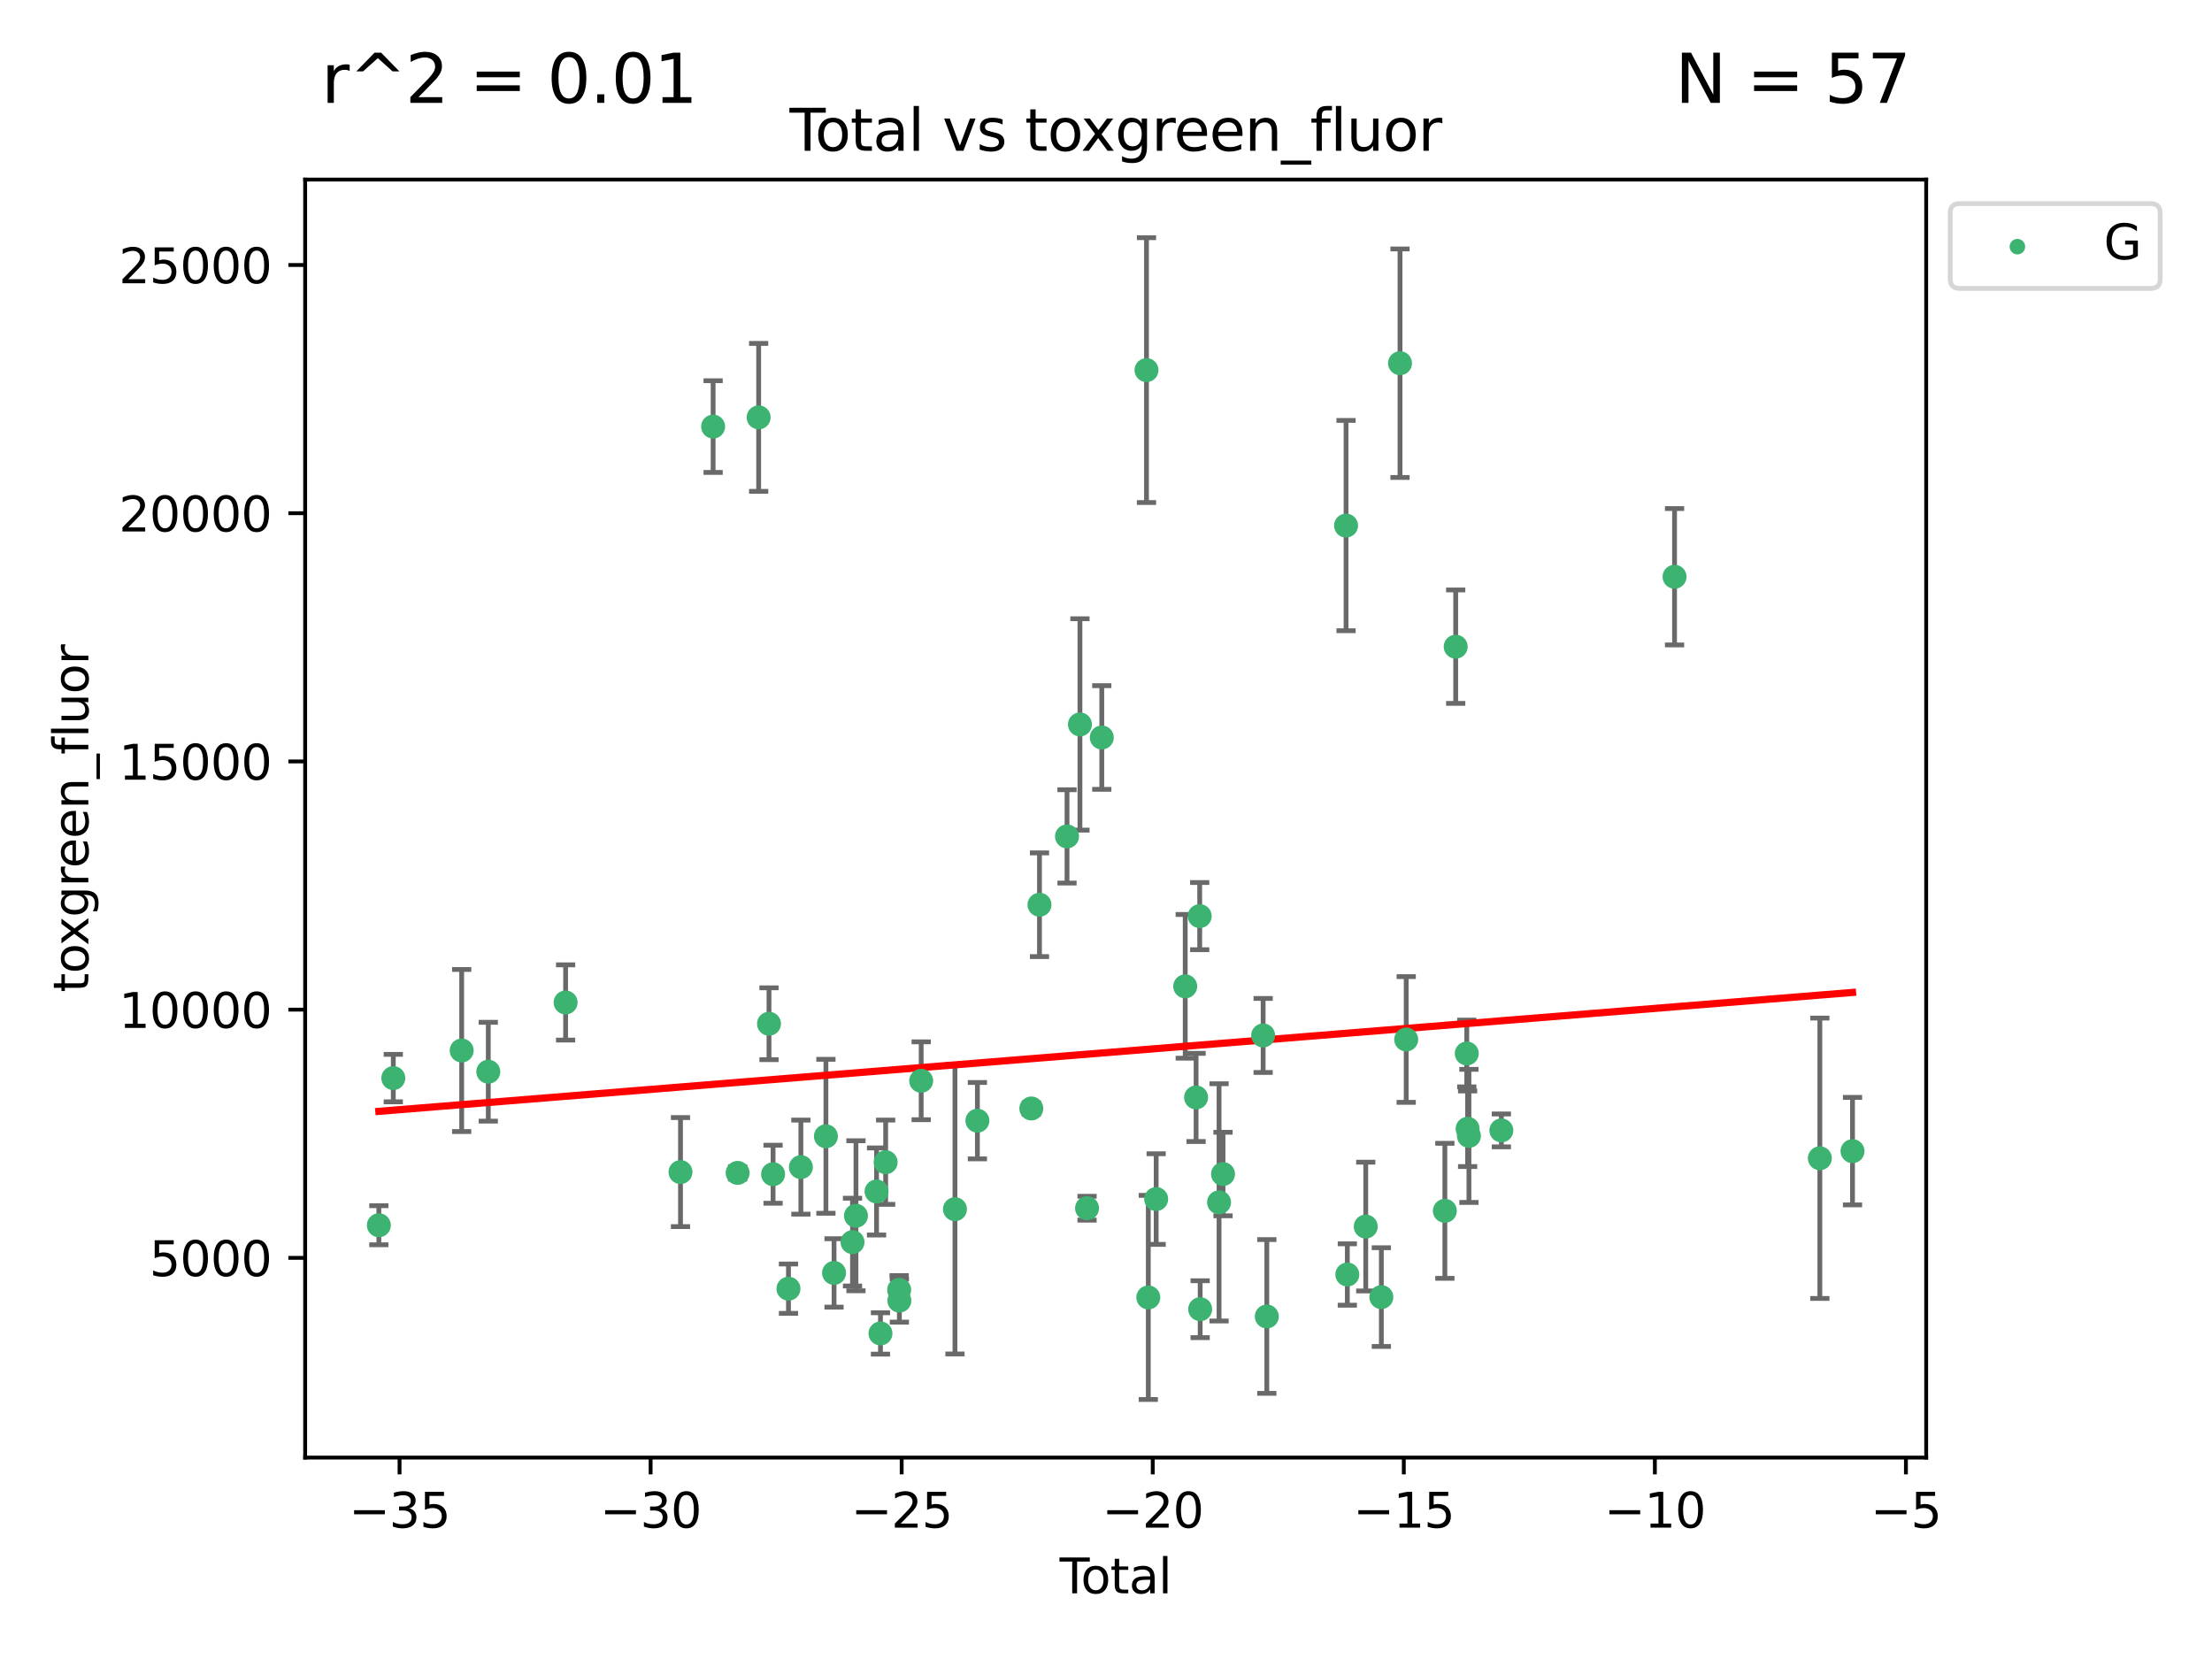 <?xml version="1.0" encoding="utf-8" standalone="no"?>
<!DOCTYPE svg PUBLIC "-//W3C//DTD SVG 1.1//EN"
  "http://www.w3.org/Graphics/SVG/1.1/DTD/svg11.dtd">
<svg xmlns:xlink="http://www.w3.org/1999/xlink" width="460.8pt" height="345.6pt" viewBox="0 0 460.8 345.6" xmlns="http://www.w3.org/2000/svg" version="1.1">
 <defs>
  <style type="text/css">*{stroke-linejoin: round; stroke-linecap: butt}</style>
 </defs>
 <g id="figure_1">
  <g id="patch_1">
   <path d="M 0 345.6 
L 460.8 345.6 
L 460.8 0 
L 0 0 
z
" style="fill: #ffffff"/>
  </g>
  <g id="axes_1">
   <g id="patch_2">
    <path d="M 63.571 303.64 
L 401.26 303.64 
L 401.26 37.411 
L 63.571 37.411 
z
" style="fill: #ffffff"/>
   </g>
   <g id="PathCollection_1">
    <defs>
     <path id="mc88429b096" d="M 0 1.118 
C 0.297 1.118 0.581 1 0.791 0.791 
C 1 0.581 1.118 0.297 1.118 0 
C 1.118 -0.297 1 -0.581 0.791 -0.791 
C 0.581 -1 0.297 -1.118 0 -1.118 
C -0.297 -1.118 -0.581 -1 -0.791 -0.791 
C -1 -0.581 -1.118 -0.297 -1.118 0 
C -1.118 0.297 -1 0.581 -0.791 0.791 
C -0.581 1 -0.297 1.118 0 1.118 
z
" style="stroke: #3cb371"/>
    </defs>
    <g clip-path="url(#p8d9baf327e)">
     <use xlink:href="#mc88429b096" x="78.921" y="255.241" style="fill: #3cb371; stroke: #3cb371"/>
     <use xlink:href="#mc88429b096" x="81.93" y="224.585" style="fill: #3cb371; stroke: #3cb371"/>
     <use xlink:href="#mc88429b096" x="96.177" y="218.838" style="fill: #3cb371; stroke: #3cb371"/>
     <use xlink:href="#mc88429b096" x="101.719" y="223.257" style="fill: #3cb371; stroke: #3cb371"/>
     <use xlink:href="#mc88429b096" x="117.827" y="208.834" style="fill: #3cb371; stroke: #3cb371"/>
     <use xlink:href="#mc88429b096" x="141.76" y="244.166" style="fill: #3cb371; stroke: #3cb371"/>
     <use xlink:href="#mc88429b096" x="148.556" y="88.865" style="fill: #3cb371; stroke: #3cb371"/>
     <use xlink:href="#mc88429b096" x="153.665" y="244.333" style="fill: #3cb371; stroke: #3cb371"/>
     <use xlink:href="#mc88429b096" x="158.042" y="86.946" style="fill: #3cb371; stroke: #3cb371"/>
     <use xlink:href="#mc88429b096" x="160.196" y="213.265" style="fill: #3cb371; stroke: #3cb371"/>
     <use xlink:href="#mc88429b096" x="161.046" y="244.609" style="fill: #3cb371; stroke: #3cb371"/>
     <use xlink:href="#mc88429b096" x="164.252" y="268.458" style="fill: #3cb371; stroke: #3cb371"/>
     <use xlink:href="#mc88429b096" x="166.84" y="243.132" style="fill: #3cb371; stroke: #3cb371"/>
     <use xlink:href="#mc88429b096" x="172.053" y="236.707" style="fill: #3cb371; stroke: #3cb371"/>
     <use xlink:href="#mc88429b096" x="173.747" y="265.175" style="fill: #3cb371; stroke: #3cb371"/>
     <use xlink:href="#mc88429b096" x="177.596" y="258.756" style="fill: #3cb371; stroke: #3cb371"/>
     <use xlink:href="#mc88429b096" x="178.313" y="253.267" style="fill: #3cb371; stroke: #3cb371"/>
     <use xlink:href="#mc88429b096" x="182.603" y="248.206" style="fill: #3cb371; stroke: #3cb371"/>
     <use xlink:href="#mc88429b096" x="183.419" y="277.778" style="fill: #3cb371; stroke: #3cb371"/>
     <use xlink:href="#mc88429b096" x="184.499" y="242.11" style="fill: #3cb371; stroke: #3cb371"/>
     <use xlink:href="#mc88429b096" x="187.311" y="268.703" style="fill: #3cb371; stroke: #3cb371"/>
     <use xlink:href="#mc88429b096" x="187.355" y="270.943" style="fill: #3cb371; stroke: #3cb371"/>
     <use xlink:href="#mc88429b096" x="191.898" y="225.149" style="fill: #3cb371; stroke: #3cb371"/>
     <use xlink:href="#mc88429b096" x="198.937" y="251.896" style="fill: #3cb371; stroke: #3cb371"/>
     <use xlink:href="#mc88429b096" x="203.61" y="233.46" style="fill: #3cb371; stroke: #3cb371"/>
     <use xlink:href="#mc88429b096" x="214.844" y="230.917" style="fill: #3cb371; stroke: #3cb371"/>
     <use xlink:href="#mc88429b096" x="216.545" y="188.473" style="fill: #3cb371; stroke: #3cb371"/>
     <use xlink:href="#mc88429b096" x="222.277" y="174.238" style="fill: #3cb371; stroke: #3cb371"/>
     <use xlink:href="#mc88429b096" x="224.972" y="150.91" style="fill: #3cb371; stroke: #3cb371"/>
     <use xlink:href="#mc88429b096" x="226.453" y="251.69" style="fill: #3cb371; stroke: #3cb371"/>
     <use xlink:href="#mc88429b096" x="229.52" y="153.633" style="fill: #3cb371; stroke: #3cb371"/>
     <use xlink:href="#mc88429b096" x="238.835" y="77.1" style="fill: #3cb371; stroke: #3cb371"/>
     <use xlink:href="#mc88429b096" x="239.213" y="270.277" style="fill: #3cb371; stroke: #3cb371"/>
     <use xlink:href="#mc88429b096" x="240.851" y="249.786" style="fill: #3cb371; stroke: #3cb371"/>
     <use xlink:href="#mc88429b096" x="246.904" y="205.47" style="fill: #3cb371; stroke: #3cb371"/>
     <use xlink:href="#mc88429b096" x="249.167" y="228.612" style="fill: #3cb371; stroke: #3cb371"/>
     <use xlink:href="#mc88429b096" x="249.92" y="190.842" style="fill: #3cb371; stroke: #3cb371"/>
     <use xlink:href="#mc88429b096" x="250.017" y="272.727" style="fill: #3cb371; stroke: #3cb371"/>
     <use xlink:href="#mc88429b096" x="253.952" y="250.471" style="fill: #3cb371; stroke: #3cb371"/>
     <use xlink:href="#mc88429b096" x="254.777" y="244.575" style="fill: #3cb371; stroke: #3cb371"/>
     <use xlink:href="#mc88429b096" x="263.134" y="215.702" style="fill: #3cb371; stroke: #3cb371"/>
     <use xlink:href="#mc88429b096" x="263.901" y="274.247" style="fill: #3cb371; stroke: #3cb371"/>
     <use xlink:href="#mc88429b096" x="280.407" y="109.488" style="fill: #3cb371; stroke: #3cb371"/>
     <use xlink:href="#mc88429b096" x="280.673" y="265.504" style="fill: #3cb371; stroke: #3cb371"/>
     <use xlink:href="#mc88429b096" x="284.511" y="255.513" style="fill: #3cb371; stroke: #3cb371"/>
     <use xlink:href="#mc88429b096" x="287.76" y="270.21" style="fill: #3cb371; stroke: #3cb371"/>
     <use xlink:href="#mc88429b096" x="291.648" y="75.663" style="fill: #3cb371; stroke: #3cb371"/>
     <use xlink:href="#mc88429b096" x="292.937" y="216.544" style="fill: #3cb371; stroke: #3cb371"/>
     <use xlink:href="#mc88429b096" x="300.991" y="252.238" style="fill: #3cb371; stroke: #3cb371"/>
     <use xlink:href="#mc88429b096" x="303.248" y="134.716" style="fill: #3cb371; stroke: #3cb371"/>
     <use xlink:href="#mc88429b096" x="305.556" y="219.46" style="fill: #3cb371; stroke: #3cb371"/>
     <use xlink:href="#mc88429b096" x="305.733" y="235.144" style="fill: #3cb371; stroke: #3cb371"/>
     <use xlink:href="#mc88429b096" x="306.006" y="236.628" style="fill: #3cb371; stroke: #3cb371"/>
     <use xlink:href="#mc88429b096" x="312.761" y="235.486" style="fill: #3cb371; stroke: #3cb371"/>
     <use xlink:href="#mc88429b096" x="348.839" y="120.147" style="fill: #3cb371; stroke: #3cb371"/>
     <use xlink:href="#mc88429b096" x="379.109" y="241.286" style="fill: #3cb371; stroke: #3cb371"/>
     <use xlink:href="#mc88429b096" x="385.911" y="239.804" style="fill: #3cb371; stroke: #3cb371"/>
    </g>
   </g>
   <g id="matplotlib.axis_1">
    <g id="xtick_1">
     <g id="line2d_1">
      <defs>
       <path id="m40141dcf2e" d="M 0 0 
L 0 3.5 
" style="stroke: #000000; stroke-width: 0.8"/>
      </defs>
      <g>
       <use xlink:href="#m40141dcf2e" x="83.232" y="303.64" style="stroke: #000000; stroke-width: 0.8"/>
      </g>
     </g>
     <g id="text_1">
      <!-- −35 -->
      <g transform="translate(72.68 318.238)scale(0.1 -0.1)">
       <defs>
        <path id="DejaVuSans-2212" d="M 678 2272 
L 4684 2272 
L 4684 1741 
L 678 1741 
L 678 2272 
z
" transform="scale(0.016)"/>
        <path id="DejaVuSans-33" d="M 2597 2516 
Q 3050 2419 3304 2112 
Q 3559 1806 3559 1356 
Q 3559 666 3084 287 
Q 2609 -91 1734 -91 
Q 1441 -91 1130 -33 
Q 819 25 488 141 
L 488 750 
Q 750 597 1062 519 
Q 1375 441 1716 441 
Q 2309 441 2620 675 
Q 2931 909 2931 1356 
Q 2931 1769 2642 2001 
Q 2353 2234 1838 2234 
L 1294 2234 
L 1294 2753 
L 1863 2753 
Q 2328 2753 2575 2939 
Q 2822 3125 2822 3475 
Q 2822 3834 2567 4026 
Q 2313 4219 1838 4219 
Q 1578 4219 1281 4162 
Q 984 4106 628 3988 
L 628 4550 
Q 988 4650 1302 4700 
Q 1616 4750 1894 4750 
Q 2613 4750 3031 4423 
Q 3450 4097 3450 3541 
Q 3450 3153 3228 2886 
Q 3006 2619 2597 2516 
z
" transform="scale(0.016)"/>
        <path id="DejaVuSans-35" d="M 691 4666 
L 3169 4666 
L 3169 4134 
L 1269 4134 
L 1269 2991 
Q 1406 3038 1543 3061 
Q 1681 3084 1819 3084 
Q 2600 3084 3056 2656 
Q 3513 2228 3513 1497 
Q 3513 744 3044 326 
Q 2575 -91 1722 -91 
Q 1428 -91 1123 -41 
Q 819 9 494 109 
L 494 744 
Q 775 591 1075 516 
Q 1375 441 1709 441 
Q 2250 441 2565 725 
Q 2881 1009 2881 1497 
Q 2881 1984 2565 2268 
Q 2250 2553 1709 2553 
Q 1456 2553 1204 2497 
Q 953 2441 691 2322 
L 691 4666 
z
" transform="scale(0.016)"/>
       </defs>
       <use xlink:href="#DejaVuSans-2212"/>
       <use xlink:href="#DejaVuSans-33" x="83.789"/>
       <use xlink:href="#DejaVuSans-35" x="147.412"/>
      </g>
     </g>
    </g>
    <g id="xtick_2">
     <g id="line2d_2">
      <g>
       <use xlink:href="#m40141dcf2e" x="135.534" y="303.64" style="stroke: #000000; stroke-width: 0.8"/>
      </g>
     </g>
     <g id="text_2">
      <!-- −30 -->
      <g transform="translate(124.981 318.238)scale(0.1 -0.1)">
       <defs>
        <path id="DejaVuSans-30" d="M 2034 4250 
Q 1547 4250 1301 3770 
Q 1056 3291 1056 2328 
Q 1056 1369 1301 889 
Q 1547 409 2034 409 
Q 2525 409 2770 889 
Q 3016 1369 3016 2328 
Q 3016 3291 2770 3770 
Q 2525 4250 2034 4250 
z
M 2034 4750 
Q 2819 4750 3233 4129 
Q 3647 3509 3647 2328 
Q 3647 1150 3233 529 
Q 2819 -91 2034 -91 
Q 1250 -91 836 529 
Q 422 1150 422 2328 
Q 422 3509 836 4129 
Q 1250 4750 2034 4750 
z
" transform="scale(0.016)"/>
       </defs>
       <use xlink:href="#DejaVuSans-2212"/>
       <use xlink:href="#DejaVuSans-33" x="83.789"/>
       <use xlink:href="#DejaVuSans-30" x="147.412"/>
      </g>
     </g>
    </g>
    <g id="xtick_3">
     <g id="line2d_3">
      <g>
       <use xlink:href="#m40141dcf2e" x="187.835" y="303.64" style="stroke: #000000; stroke-width: 0.8"/>
      </g>
     </g>
     <g id="text_3">
      <!-- −25 -->
      <g transform="translate(177.283 318.238)scale(0.1 -0.1)">
       <defs>
        <path id="DejaVuSans-32" d="M 1228 531 
L 3431 531 
L 3431 0 
L 469 0 
L 469 531 
Q 828 903 1448 1529 
Q 2069 2156 2228 2338 
Q 2531 2678 2651 2914 
Q 2772 3150 2772 3378 
Q 2772 3750 2511 3984 
Q 2250 4219 1831 4219 
Q 1534 4219 1204 4116 
Q 875 4013 500 3803 
L 500 4441 
Q 881 4594 1212 4672 
Q 1544 4750 1819 4750 
Q 2544 4750 2975 4387 
Q 3406 4025 3406 3419 
Q 3406 3131 3298 2873 
Q 3191 2616 2906 2266 
Q 2828 2175 2409 1742 
Q 1991 1309 1228 531 
z
" transform="scale(0.016)"/>
       </defs>
       <use xlink:href="#DejaVuSans-2212"/>
       <use xlink:href="#DejaVuSans-32" x="83.789"/>
       <use xlink:href="#DejaVuSans-35" x="147.412"/>
      </g>
     </g>
    </g>
    <g id="xtick_4">
     <g id="line2d_4">
      <g>
       <use xlink:href="#m40141dcf2e" x="240.136" y="303.64" style="stroke: #000000; stroke-width: 0.8"/>
      </g>
     </g>
     <g id="text_4">
      <!-- −20 -->
      <g transform="translate(229.584 318.238)scale(0.1 -0.1)">
       <use xlink:href="#DejaVuSans-2212"/>
       <use xlink:href="#DejaVuSans-32" x="83.789"/>
       <use xlink:href="#DejaVuSans-30" x="147.412"/>
      </g>
     </g>
    </g>
    <g id="xtick_5">
     <g id="line2d_5">
      <g>
       <use xlink:href="#m40141dcf2e" x="292.437" y="303.64" style="stroke: #000000; stroke-width: 0.8"/>
      </g>
     </g>
     <g id="text_5">
      <!-- −15 -->
      <g transform="translate(281.885 318.238)scale(0.1 -0.1)">
       <defs>
        <path id="DejaVuSans-31" d="M 794 531 
L 1825 531 
L 1825 4091 
L 703 3866 
L 703 4441 
L 1819 4666 
L 2450 4666 
L 2450 531 
L 3481 531 
L 3481 0 
L 794 0 
L 794 531 
z
" transform="scale(0.016)"/>
       </defs>
       <use xlink:href="#DejaVuSans-2212"/>
       <use xlink:href="#DejaVuSans-31" x="83.789"/>
       <use xlink:href="#DejaVuSans-35" x="147.412"/>
      </g>
     </g>
    </g>
    <g id="xtick_6">
     <g id="line2d_6">
      <g>
       <use xlink:href="#m40141dcf2e" x="344.739" y="303.64" style="stroke: #000000; stroke-width: 0.8"/>
      </g>
     </g>
     <g id="text_6">
      <!-- −10 -->
      <g transform="translate(334.186 318.238)scale(0.1 -0.1)">
       <use xlink:href="#DejaVuSans-2212"/>
       <use xlink:href="#DejaVuSans-31" x="83.789"/>
       <use xlink:href="#DejaVuSans-30" x="147.412"/>
      </g>
     </g>
    </g>
    <g id="xtick_7">
     <g id="line2d_7">
      <g>
       <use xlink:href="#m40141dcf2e" x="397.04" y="303.64" style="stroke: #000000; stroke-width: 0.8"/>
      </g>
     </g>
     <g id="text_7">
      <!-- −5 -->
      <g transform="translate(389.669 318.238)scale(0.1 -0.1)">
       <use xlink:href="#DejaVuSans-2212"/>
       <use xlink:href="#DejaVuSans-35" x="83.789"/>
      </g>
     </g>
    </g>
    <g id="text_8">
     <!-- Total -->
     <g transform="translate(220.739 331.917)scale(0.1 -0.1)">
      <defs>
       <path id="DejaVuSans-54" d="M -19 4666 
L 3928 4666 
L 3928 4134 
L 2272 4134 
L 2272 0 
L 1638 0 
L 1638 4134 
L -19 4134 
L -19 4666 
z
" transform="scale(0.016)"/>
       <path id="DejaVuSans-6f" d="M 1959 3097 
Q 1497 3097 1228 2736 
Q 959 2375 959 1747 
Q 959 1119 1226 758 
Q 1494 397 1959 397 
Q 2419 397 2687 759 
Q 2956 1122 2956 1747 
Q 2956 2369 2687 2733 
Q 2419 3097 1959 3097 
z
M 1959 3584 
Q 2709 3584 3137 3096 
Q 3566 2609 3566 1747 
Q 3566 888 3137 398 
Q 2709 -91 1959 -91 
Q 1206 -91 779 398 
Q 353 888 353 1747 
Q 353 2609 779 3096 
Q 1206 3584 1959 3584 
z
" transform="scale(0.016)"/>
       <path id="DejaVuSans-74" d="M 1172 4494 
L 1172 3500 
L 2356 3500 
L 2356 3053 
L 1172 3053 
L 1172 1153 
Q 1172 725 1289 603 
Q 1406 481 1766 481 
L 2356 481 
L 2356 0 
L 1766 0 
Q 1100 0 847 248 
Q 594 497 594 1153 
L 594 3053 
L 172 3053 
L 172 3500 
L 594 3500 
L 594 4494 
L 1172 4494 
z
" transform="scale(0.016)"/>
       <path id="DejaVuSans-61" d="M 2194 1759 
Q 1497 1759 1228 1600 
Q 959 1441 959 1056 
Q 959 750 1161 570 
Q 1363 391 1709 391 
Q 2188 391 2477 730 
Q 2766 1069 2766 1631 
L 2766 1759 
L 2194 1759 
z
M 3341 1997 
L 3341 0 
L 2766 0 
L 2766 531 
Q 2569 213 2275 61 
Q 1981 -91 1556 -91 
Q 1019 -91 701 211 
Q 384 513 384 1019 
Q 384 1609 779 1909 
Q 1175 2209 1959 2209 
L 2766 2209 
L 2766 2266 
Q 2766 2663 2505 2880 
Q 2244 3097 1772 3097 
Q 1472 3097 1187 3025 
Q 903 2953 641 2809 
L 641 3341 
Q 956 3463 1253 3523 
Q 1550 3584 1831 3584 
Q 2591 3584 2966 3190 
Q 3341 2797 3341 1997 
z
" transform="scale(0.016)"/>
       <path id="DejaVuSans-6c" d="M 603 4863 
L 1178 4863 
L 1178 0 
L 603 0 
L 603 4863 
z
" transform="scale(0.016)"/>
      </defs>
      <use xlink:href="#DejaVuSans-54"/>
      <use xlink:href="#DejaVuSans-6f" x="44.084"/>
      <use xlink:href="#DejaVuSans-74" x="105.266"/>
      <use xlink:href="#DejaVuSans-61" x="144.475"/>
      <use xlink:href="#DejaVuSans-6c" x="205.754"/>
     </g>
    </g>
   </g>
   <g id="matplotlib.axis_2">
    <g id="ytick_1">
     <g id="line2d_8">
      <defs>
       <path id="m882a9d4827" d="M 0 0 
L -3.5 0 
" style="stroke: #000000; stroke-width: 0.8"/>
      </defs>
      <g>
       <use xlink:href="#m882a9d4827" x="63.571" y="262.033" style="stroke: #000000; stroke-width: 0.8"/>
      </g>
     </g>
     <g id="text_9">
      <!-- 5000 -->
      <g transform="translate(31.121 265.832)scale(0.1 -0.1)">
       <use xlink:href="#DejaVuSans-35"/>
       <use xlink:href="#DejaVuSans-30" x="63.623"/>
       <use xlink:href="#DejaVuSans-30" x="127.246"/>
       <use xlink:href="#DejaVuSans-30" x="190.869"/>
      </g>
     </g>
    </g>
    <g id="ytick_2">
     <g id="line2d_9">
      <g>
       <use xlink:href="#m882a9d4827" x="63.571" y="210.326" style="stroke: #000000; stroke-width: 0.8"/>
      </g>
     </g>
     <g id="text_10">
      <!-- 10000 -->
      <g transform="translate(24.759 214.125)scale(0.1 -0.1)">
       <use xlink:href="#DejaVuSans-31"/>
       <use xlink:href="#DejaVuSans-30" x="63.623"/>
       <use xlink:href="#DejaVuSans-30" x="127.246"/>
       <use xlink:href="#DejaVuSans-30" x="190.869"/>
       <use xlink:href="#DejaVuSans-30" x="254.492"/>
      </g>
     </g>
    </g>
    <g id="ytick_3">
     <g id="line2d_10">
      <g>
       <use xlink:href="#m882a9d4827" x="63.571" y="158.619" style="stroke: #000000; stroke-width: 0.8"/>
      </g>
     </g>
     <g id="text_11">
      <!-- 15000 -->
      <g transform="translate(24.759 162.418)scale(0.1 -0.1)">
       <use xlink:href="#DejaVuSans-31"/>
       <use xlink:href="#DejaVuSans-35" x="63.623"/>
       <use xlink:href="#DejaVuSans-30" x="127.246"/>
       <use xlink:href="#DejaVuSans-30" x="190.869"/>
       <use xlink:href="#DejaVuSans-30" x="254.492"/>
      </g>
     </g>
    </g>
    <g id="ytick_4">
     <g id="line2d_11">
      <g>
       <use xlink:href="#m882a9d4827" x="63.571" y="106.913" style="stroke: #000000; stroke-width: 0.8"/>
      </g>
     </g>
     <g id="text_12">
      <!-- 20000 -->
      <g transform="translate(24.759 110.712)scale(0.1 -0.1)">
       <use xlink:href="#DejaVuSans-32"/>
       <use xlink:href="#DejaVuSans-30" x="63.623"/>
       <use xlink:href="#DejaVuSans-30" x="127.246"/>
       <use xlink:href="#DejaVuSans-30" x="190.869"/>
       <use xlink:href="#DejaVuSans-30" x="254.492"/>
      </g>
     </g>
    </g>
    <g id="ytick_5">
     <g id="line2d_12">
      <g>
       <use xlink:href="#m882a9d4827" x="63.571" y="55.206" style="stroke: #000000; stroke-width: 0.8"/>
      </g>
     </g>
     <g id="text_13">
      <!-- 25000 -->
      <g transform="translate(24.759 59.005)scale(0.1 -0.1)">
       <use xlink:href="#DejaVuSans-32"/>
       <use xlink:href="#DejaVuSans-35" x="63.623"/>
       <use xlink:href="#DejaVuSans-30" x="127.246"/>
       <use xlink:href="#DejaVuSans-30" x="190.869"/>
       <use xlink:href="#DejaVuSans-30" x="254.492"/>
      </g>
     </g>
    </g>
    <g id="text_14">
     <!-- toxgreen_fluor -->
     <g transform="translate(18.401 206.72)rotate(-90)scale(0.1 -0.1)">
      <defs>
       <path id="DejaVuSans-78" d="M 3513 3500 
L 2247 1797 
L 3578 0 
L 2900 0 
L 1881 1375 
L 863 0 
L 184 0 
L 1544 1831 
L 300 3500 
L 978 3500 
L 1906 2253 
L 2834 3500 
L 3513 3500 
z
" transform="scale(0.016)"/>
       <path id="DejaVuSans-67" d="M 2906 1791 
Q 2906 2416 2648 2759 
Q 2391 3103 1925 3103 
Q 1463 3103 1205 2759 
Q 947 2416 947 1791 
Q 947 1169 1205 825 
Q 1463 481 1925 481 
Q 2391 481 2648 825 
Q 2906 1169 2906 1791 
z
M 3481 434 
Q 3481 -459 3084 -895 
Q 2688 -1331 1869 -1331 
Q 1566 -1331 1297 -1286 
Q 1028 -1241 775 -1147 
L 775 -588 
Q 1028 -725 1275 -790 
Q 1522 -856 1778 -856 
Q 2344 -856 2625 -561 
Q 2906 -266 2906 331 
L 2906 616 
Q 2728 306 2450 153 
Q 2172 0 1784 0 
Q 1141 0 747 490 
Q 353 981 353 1791 
Q 353 2603 747 3093 
Q 1141 3584 1784 3584 
Q 2172 3584 2450 3431 
Q 2728 3278 2906 2969 
L 2906 3500 
L 3481 3500 
L 3481 434 
z
" transform="scale(0.016)"/>
       <path id="DejaVuSans-72" d="M 2631 2963 
Q 2534 3019 2420 3045 
Q 2306 3072 2169 3072 
Q 1681 3072 1420 2755 
Q 1159 2438 1159 1844 
L 1159 0 
L 581 0 
L 581 3500 
L 1159 3500 
L 1159 2956 
Q 1341 3275 1631 3429 
Q 1922 3584 2338 3584 
Q 2397 3584 2469 3576 
Q 2541 3569 2628 3553 
L 2631 2963 
z
" transform="scale(0.016)"/>
       <path id="DejaVuSans-65" d="M 3597 1894 
L 3597 1613 
L 953 1613 
Q 991 1019 1311 708 
Q 1631 397 2203 397 
Q 2534 397 2845 478 
Q 3156 559 3463 722 
L 3463 178 
Q 3153 47 2828 -22 
Q 2503 -91 2169 -91 
Q 1331 -91 842 396 
Q 353 884 353 1716 
Q 353 2575 817 3079 
Q 1281 3584 2069 3584 
Q 2775 3584 3186 3129 
Q 3597 2675 3597 1894 
z
M 3022 2063 
Q 3016 2534 2758 2815 
Q 2500 3097 2075 3097 
Q 1594 3097 1305 2825 
Q 1016 2553 972 2059 
L 3022 2063 
z
" transform="scale(0.016)"/>
       <path id="DejaVuSans-6e" d="M 3513 2113 
L 3513 0 
L 2938 0 
L 2938 2094 
Q 2938 2591 2744 2837 
Q 2550 3084 2163 3084 
Q 1697 3084 1428 2787 
Q 1159 2491 1159 1978 
L 1159 0 
L 581 0 
L 581 3500 
L 1159 3500 
L 1159 2956 
Q 1366 3272 1645 3428 
Q 1925 3584 2291 3584 
Q 2894 3584 3203 3211 
Q 3513 2838 3513 2113 
z
" transform="scale(0.016)"/>
       <path id="DejaVuSans-5f" d="M 3263 -1063 
L 3263 -1509 
L -63 -1509 
L -63 -1063 
L 3263 -1063 
z
" transform="scale(0.016)"/>
       <path id="DejaVuSans-66" d="M 2375 4863 
L 2375 4384 
L 1825 4384 
Q 1516 4384 1395 4259 
Q 1275 4134 1275 3809 
L 1275 3500 
L 2222 3500 
L 2222 3053 
L 1275 3053 
L 1275 0 
L 697 0 
L 697 3053 
L 147 3053 
L 147 3500 
L 697 3500 
L 697 3744 
Q 697 4328 969 4595 
Q 1241 4863 1831 4863 
L 2375 4863 
z
" transform="scale(0.016)"/>
       <path id="DejaVuSans-75" d="M 544 1381 
L 544 3500 
L 1119 3500 
L 1119 1403 
Q 1119 906 1312 657 
Q 1506 409 1894 409 
Q 2359 409 2629 706 
Q 2900 1003 2900 1516 
L 2900 3500 
L 3475 3500 
L 3475 0 
L 2900 0 
L 2900 538 
Q 2691 219 2414 64 
Q 2138 -91 1772 -91 
Q 1169 -91 856 284 
Q 544 659 544 1381 
z
M 1991 3584 
L 1991 3584 
z
" transform="scale(0.016)"/>
      </defs>
      <use xlink:href="#DejaVuSans-74"/>
      <use xlink:href="#DejaVuSans-6f" x="39.209"/>
      <use xlink:href="#DejaVuSans-78" x="97.266"/>
      <use xlink:href="#DejaVuSans-67" x="156.445"/>
      <use xlink:href="#DejaVuSans-72" x="219.922"/>
      <use xlink:href="#DejaVuSans-65" x="258.785"/>
      <use xlink:href="#DejaVuSans-65" x="320.309"/>
      <use xlink:href="#DejaVuSans-6e" x="381.832"/>
      <use xlink:href="#DejaVuSans-5f" x="445.211"/>
      <use xlink:href="#DejaVuSans-66" x="495.211"/>
      <use xlink:href="#DejaVuSans-6c" x="530.416"/>
      <use xlink:href="#DejaVuSans-75" x="558.199"/>
      <use xlink:href="#DejaVuSans-6f" x="621.578"/>
      <use xlink:href="#DejaVuSans-72" x="682.76"/>
     </g>
    </g>
   </g>
   <g id="LineCollection_1">
    <path d="M 78.921 259.311 
L 78.921 251.171 
" clip-path="url(#p8d9baf327e)" style="fill: none; stroke: #696969"/>
    <path d="M 81.93 229.529 
L 81.93 219.641 
" clip-path="url(#p8d9baf327e)" style="fill: none; stroke: #696969"/>
    <path d="M 96.177 235.719 
L 96.177 201.957 
" clip-path="url(#p8d9baf327e)" style="fill: none; stroke: #696969"/>
    <path d="M 101.719 233.551 
L 101.719 212.963 
" clip-path="url(#p8d9baf327e)" style="fill: none; stroke: #696969"/>
    <path d="M 117.827 216.671 
L 117.827 200.996 
" clip-path="url(#p8d9baf327e)" style="fill: none; stroke: #696969"/>
    <path d="M 141.76 255.523 
L 141.76 232.809 
" clip-path="url(#p8d9baf327e)" style="fill: none; stroke: #696969"/>
    <path d="M 148.556 98.414 
L 148.556 79.316 
" clip-path="url(#p8d9baf327e)" style="fill: none; stroke: #696969"/>
    <path d="M 153.665 245.62 
L 153.665 243.047 
" clip-path="url(#p8d9baf327e)" style="fill: none; stroke: #696969"/>
    <path d="M 158.042 102.353 
L 158.042 71.54 
" clip-path="url(#p8d9baf327e)" style="fill: none; stroke: #696969"/>
    <path d="M 160.196 220.749 
L 160.196 205.782 
" clip-path="url(#p8d9baf327e)" style="fill: none; stroke: #696969"/>
    <path d="M 161.046 250.653 
L 161.046 238.566 
" clip-path="url(#p8d9baf327e)" style="fill: none; stroke: #696969"/>
    <path d="M 164.252 273.6 
L 164.252 263.315 
" clip-path="url(#p8d9baf327e)" style="fill: none; stroke: #696969"/>
    <path d="M 166.84 252.927 
L 166.84 233.337 
" clip-path="url(#p8d9baf327e)" style="fill: none; stroke: #696969"/>
    <path d="M 172.053 252.743 
L 172.053 220.671 
" clip-path="url(#p8d9baf327e)" style="fill: none; stroke: #696969"/>
    <path d="M 173.747 272.302 
L 173.747 258.049 
" clip-path="url(#p8d9baf327e)" style="fill: none; stroke: #696969"/>
    <path d="M 177.596 267.9 
L 177.596 249.612 
" clip-path="url(#p8d9baf327e)" style="fill: none; stroke: #696969"/>
    <path d="M 178.313 268.895 
L 178.313 237.639 
" clip-path="url(#p8d9baf327e)" style="fill: none; stroke: #696969"/>
    <path d="M 182.603 257.273 
L 182.603 239.138 
" clip-path="url(#p8d9baf327e)" style="fill: none; stroke: #696969"/>
    <path d="M 183.419 282.087 
L 183.419 273.469 
" clip-path="url(#p8d9baf327e)" style="fill: none; stroke: #696969"/>
    <path d="M 184.499 250.89 
L 184.499 233.33 
" clip-path="url(#p8d9baf327e)" style="fill: none; stroke: #696969"/>
    <path d="M 187.311 271.688 
L 187.311 265.719 
" clip-path="url(#p8d9baf327e)" style="fill: none; stroke: #696969"/>
    <path d="M 187.355 275.422 
L 187.355 266.463 
" clip-path="url(#p8d9baf327e)" style="fill: none; stroke: #696969"/>
    <path d="M 191.898 233.257 
L 191.898 217.04 
" clip-path="url(#p8d9baf327e)" style="fill: none; stroke: #696969"/>
    <path d="M 198.937 282.056 
L 198.937 221.735 
" clip-path="url(#p8d9baf327e)" style="fill: none; stroke: #696969"/>
    <path d="M 203.61 241.413 
L 203.61 225.507 
" clip-path="url(#p8d9baf327e)" style="fill: none; stroke: #696969"/>
    <path d="M 214.844 232.091 
L 214.844 229.743 
" clip-path="url(#p8d9baf327e)" style="fill: none; stroke: #696969"/>
    <path d="M 216.545 199.273 
L 216.545 177.673 
" clip-path="url(#p8d9baf327e)" style="fill: none; stroke: #696969"/>
    <path d="M 222.277 183.954 
L 222.277 164.521 
" clip-path="url(#p8d9baf327e)" style="fill: none; stroke: #696969"/>
    <path d="M 224.972 172.929 
L 224.972 128.892 
" clip-path="url(#p8d9baf327e)" style="fill: none; stroke: #696969"/>
    <path d="M 226.453 254.176 
L 226.453 249.205 
" clip-path="url(#p8d9baf327e)" style="fill: none; stroke: #696969"/>
    <path d="M 229.52 164.431 
L 229.52 142.835 
" clip-path="url(#p8d9baf327e)" style="fill: none; stroke: #696969"/>
    <path d="M 238.835 104.687 
L 238.835 49.513 
" clip-path="url(#p8d9baf327e)" style="fill: none; stroke: #696969"/>
    <path d="M 239.213 291.539 
L 239.213 249.015 
" clip-path="url(#p8d9baf327e)" style="fill: none; stroke: #696969"/>
    <path d="M 240.851 259.226 
L 240.851 240.345 
" clip-path="url(#p8d9baf327e)" style="fill: none; stroke: #696969"/>
    <path d="M 246.904 220.441 
L 246.904 190.499 
" clip-path="url(#p8d9baf327e)" style="fill: none; stroke: #696969"/>
    <path d="M 249.167 237.799 
L 249.167 219.426 
" clip-path="url(#p8d9baf327e)" style="fill: none; stroke: #696969"/>
    <path d="M 249.92 197.841 
L 249.92 183.843 
" clip-path="url(#p8d9baf327e)" style="fill: none; stroke: #696969"/>
    <path d="M 250.017 278.654 
L 250.017 266.8 
" clip-path="url(#p8d9baf327e)" style="fill: none; stroke: #696969"/>
    <path d="M 253.952 275.182 
L 253.952 225.759 
" clip-path="url(#p8d9baf327e)" style="fill: none; stroke: #696969"/>
    <path d="M 254.777 253.278 
L 254.777 235.871 
" clip-path="url(#p8d9baf327e)" style="fill: none; stroke: #696969"/>
    <path d="M 263.134 223.413 
L 263.134 207.991 
" clip-path="url(#p8d9baf327e)" style="fill: none; stroke: #696969"/>
    <path d="M 263.901 290.264 
L 263.901 258.23 
" clip-path="url(#p8d9baf327e)" style="fill: none; stroke: #696969"/>
    <path d="M 280.407 131.392 
L 280.407 87.583 
" clip-path="url(#p8d9baf327e)" style="fill: none; stroke: #696969"/>
    <path d="M 280.673 271.897 
L 280.673 259.11 
" clip-path="url(#p8d9baf327e)" style="fill: none; stroke: #696969"/>
    <path d="M 284.511 268.925 
L 284.511 242.101 
" clip-path="url(#p8d9baf327e)" style="fill: none; stroke: #696969"/>
    <path d="M 287.76 280.495 
L 287.76 259.925 
" clip-path="url(#p8d9baf327e)" style="fill: none; stroke: #696969"/>
    <path d="M 291.648 99.464 
L 291.648 51.861 
" clip-path="url(#p8d9baf327e)" style="fill: none; stroke: #696969"/>
    <path d="M 292.937 229.64 
L 292.937 203.449 
" clip-path="url(#p8d9baf327e)" style="fill: none; stroke: #696969"/>
    <path d="M 300.991 266.299 
L 300.991 238.176 
" clip-path="url(#p8d9baf327e)" style="fill: none; stroke: #696969"/>
    <path d="M 303.248 146.53 
L 303.248 122.902 
" clip-path="url(#p8d9baf327e)" style="fill: none; stroke: #696969"/>
    <path d="M 305.556 226.413 
L 305.556 212.507 
" clip-path="url(#p8d9baf327e)" style="fill: none; stroke: #696969"/>
    <path d="M 305.733 243.011 
L 305.733 227.276 
" clip-path="url(#p8d9baf327e)" style="fill: none; stroke: #696969"/>
    <path d="M 306.006 250.491 
L 306.006 222.765 
" clip-path="url(#p8d9baf327e)" style="fill: none; stroke: #696969"/>
    <path d="M 312.761 238.911 
L 312.761 232.06 
" clip-path="url(#p8d9baf327e)" style="fill: none; stroke: #696969"/>
    <path d="M 348.839 134.352 
L 348.839 105.942 
" clip-path="url(#p8d9baf327e)" style="fill: none; stroke: #696969"/>
    <path d="M 379.109 270.492 
L 379.109 212.081 
" clip-path="url(#p8d9baf327e)" style="fill: none; stroke: #696969"/>
    <path d="M 385.911 251.003 
L 385.911 228.605 
" clip-path="url(#p8d9baf327e)" style="fill: none; stroke: #696969"/>
   </g>
   <g id="line2d_13">
    <defs>
     <path id="m201b9f742f" d="M 2 0 
L -2 -0 
" style="stroke: #696969"/>
    </defs>
    <g clip-path="url(#p8d9baf327e)">
     <use xlink:href="#m201b9f742f" x="78.921" y="259.311" style="fill: #696969; stroke: #696969"/>
     <use xlink:href="#m201b9f742f" x="81.93" y="229.529" style="fill: #696969; stroke: #696969"/>
     <use xlink:href="#m201b9f742f" x="96.177" y="235.719" style="fill: #696969; stroke: #696969"/>
     <use xlink:href="#m201b9f742f" x="101.719" y="233.551" style="fill: #696969; stroke: #696969"/>
     <use xlink:href="#m201b9f742f" x="117.827" y="216.671" style="fill: #696969; stroke: #696969"/>
     <use xlink:href="#m201b9f742f" x="141.76" y="255.523" style="fill: #696969; stroke: #696969"/>
     <use xlink:href="#m201b9f742f" x="148.556" y="98.414" style="fill: #696969; stroke: #696969"/>
     <use xlink:href="#m201b9f742f" x="153.665" y="245.62" style="fill: #696969; stroke: #696969"/>
     <use xlink:href="#m201b9f742f" x="158.042" y="102.353" style="fill: #696969; stroke: #696969"/>
     <use xlink:href="#m201b9f742f" x="160.196" y="220.749" style="fill: #696969; stroke: #696969"/>
     <use xlink:href="#m201b9f742f" x="161.046" y="250.653" style="fill: #696969; stroke: #696969"/>
     <use xlink:href="#m201b9f742f" x="164.252" y="273.6" style="fill: #696969; stroke: #696969"/>
     <use xlink:href="#m201b9f742f" x="166.84" y="252.927" style="fill: #696969; stroke: #696969"/>
     <use xlink:href="#m201b9f742f" x="172.053" y="252.743" style="fill: #696969; stroke: #696969"/>
     <use xlink:href="#m201b9f742f" x="173.747" y="272.302" style="fill: #696969; stroke: #696969"/>
     <use xlink:href="#m201b9f742f" x="177.596" y="267.9" style="fill: #696969; stroke: #696969"/>
     <use xlink:href="#m201b9f742f" x="178.313" y="268.895" style="fill: #696969; stroke: #696969"/>
     <use xlink:href="#m201b9f742f" x="182.603" y="257.273" style="fill: #696969; stroke: #696969"/>
     <use xlink:href="#m201b9f742f" x="183.419" y="282.087" style="fill: #696969; stroke: #696969"/>
     <use xlink:href="#m201b9f742f" x="184.499" y="250.89" style="fill: #696969; stroke: #696969"/>
     <use xlink:href="#m201b9f742f" x="187.311" y="271.688" style="fill: #696969; stroke: #696969"/>
     <use xlink:href="#m201b9f742f" x="187.355" y="275.422" style="fill: #696969; stroke: #696969"/>
     <use xlink:href="#m201b9f742f" x="191.898" y="233.257" style="fill: #696969; stroke: #696969"/>
     <use xlink:href="#m201b9f742f" x="198.937" y="282.056" style="fill: #696969; stroke: #696969"/>
     <use xlink:href="#m201b9f742f" x="203.61" y="241.413" style="fill: #696969; stroke: #696969"/>
     <use xlink:href="#m201b9f742f" x="214.844" y="232.091" style="fill: #696969; stroke: #696969"/>
     <use xlink:href="#m201b9f742f" x="216.545" y="199.273" style="fill: #696969; stroke: #696969"/>
     <use xlink:href="#m201b9f742f" x="222.277" y="183.954" style="fill: #696969; stroke: #696969"/>
     <use xlink:href="#m201b9f742f" x="224.972" y="172.929" style="fill: #696969; stroke: #696969"/>
     <use xlink:href="#m201b9f742f" x="226.453" y="254.176" style="fill: #696969; stroke: #696969"/>
     <use xlink:href="#m201b9f742f" x="229.52" y="164.431" style="fill: #696969; stroke: #696969"/>
     <use xlink:href="#m201b9f742f" x="238.835" y="104.687" style="fill: #696969; stroke: #696969"/>
     <use xlink:href="#m201b9f742f" x="239.213" y="291.539" style="fill: #696969; stroke: #696969"/>
     <use xlink:href="#m201b9f742f" x="240.851" y="259.226" style="fill: #696969; stroke: #696969"/>
     <use xlink:href="#m201b9f742f" x="246.904" y="220.441" style="fill: #696969; stroke: #696969"/>
     <use xlink:href="#m201b9f742f" x="249.167" y="237.799" style="fill: #696969; stroke: #696969"/>
     <use xlink:href="#m201b9f742f" x="249.92" y="197.841" style="fill: #696969; stroke: #696969"/>
     <use xlink:href="#m201b9f742f" x="250.017" y="278.654" style="fill: #696969; stroke: #696969"/>
     <use xlink:href="#m201b9f742f" x="253.952" y="275.182" style="fill: #696969; stroke: #696969"/>
     <use xlink:href="#m201b9f742f" x="254.777" y="253.278" style="fill: #696969; stroke: #696969"/>
     <use xlink:href="#m201b9f742f" x="263.134" y="223.413" style="fill: #696969; stroke: #696969"/>
     <use xlink:href="#m201b9f742f" x="263.901" y="290.264" style="fill: #696969; stroke: #696969"/>
     <use xlink:href="#m201b9f742f" x="280.407" y="131.392" style="fill: #696969; stroke: #696969"/>
     <use xlink:href="#m201b9f742f" x="280.673" y="271.897" style="fill: #696969; stroke: #696969"/>
     <use xlink:href="#m201b9f742f" x="284.511" y="268.925" style="fill: #696969; stroke: #696969"/>
     <use xlink:href="#m201b9f742f" x="287.76" y="280.495" style="fill: #696969; stroke: #696969"/>
     <use xlink:href="#m201b9f742f" x="291.648" y="99.464" style="fill: #696969; stroke: #696969"/>
     <use xlink:href="#m201b9f742f" x="292.937" y="229.64" style="fill: #696969; stroke: #696969"/>
     <use xlink:href="#m201b9f742f" x="300.991" y="266.299" style="fill: #696969; stroke: #696969"/>
     <use xlink:href="#m201b9f742f" x="303.248" y="146.53" style="fill: #696969; stroke: #696969"/>
     <use xlink:href="#m201b9f742f" x="305.556" y="226.413" style="fill: #696969; stroke: #696969"/>
     <use xlink:href="#m201b9f742f" x="305.733" y="243.011" style="fill: #696969; stroke: #696969"/>
     <use xlink:href="#m201b9f742f" x="306.006" y="250.491" style="fill: #696969; stroke: #696969"/>
     <use xlink:href="#m201b9f742f" x="312.761" y="238.911" style="fill: #696969; stroke: #696969"/>
     <use xlink:href="#m201b9f742f" x="348.839" y="134.352" style="fill: #696969; stroke: #696969"/>
     <use xlink:href="#m201b9f742f" x="379.109" y="270.492" style="fill: #696969; stroke: #696969"/>
     <use xlink:href="#m201b9f742f" x="385.911" y="251.003" style="fill: #696969; stroke: #696969"/>
    </g>
   </g>
   <g id="line2d_14">
    <g clip-path="url(#p8d9baf327e)">
     <use xlink:href="#m201b9f742f" x="78.921" y="251.171" style="fill: #696969; stroke: #696969"/>
     <use xlink:href="#m201b9f742f" x="81.93" y="219.641" style="fill: #696969; stroke: #696969"/>
     <use xlink:href="#m201b9f742f" x="96.177" y="201.957" style="fill: #696969; stroke: #696969"/>
     <use xlink:href="#m201b9f742f" x="101.719" y="212.963" style="fill: #696969; stroke: #696969"/>
     <use xlink:href="#m201b9f742f" x="117.827" y="200.996" style="fill: #696969; stroke: #696969"/>
     <use xlink:href="#m201b9f742f" x="141.76" y="232.809" style="fill: #696969; stroke: #696969"/>
     <use xlink:href="#m201b9f742f" x="148.556" y="79.316" style="fill: #696969; stroke: #696969"/>
     <use xlink:href="#m201b9f742f" x="153.665" y="243.047" style="fill: #696969; stroke: #696969"/>
     <use xlink:href="#m201b9f742f" x="158.042" y="71.54" style="fill: #696969; stroke: #696969"/>
     <use xlink:href="#m201b9f742f" x="160.196" y="205.782" style="fill: #696969; stroke: #696969"/>
     <use xlink:href="#m201b9f742f" x="161.046" y="238.566" style="fill: #696969; stroke: #696969"/>
     <use xlink:href="#m201b9f742f" x="164.252" y="263.315" style="fill: #696969; stroke: #696969"/>
     <use xlink:href="#m201b9f742f" x="166.84" y="233.337" style="fill: #696969; stroke: #696969"/>
     <use xlink:href="#m201b9f742f" x="172.053" y="220.671" style="fill: #696969; stroke: #696969"/>
     <use xlink:href="#m201b9f742f" x="173.747" y="258.049" style="fill: #696969; stroke: #696969"/>
     <use xlink:href="#m201b9f742f" x="177.596" y="249.612" style="fill: #696969; stroke: #696969"/>
     <use xlink:href="#m201b9f742f" x="178.313" y="237.639" style="fill: #696969; stroke: #696969"/>
     <use xlink:href="#m201b9f742f" x="182.603" y="239.138" style="fill: #696969; stroke: #696969"/>
     <use xlink:href="#m201b9f742f" x="183.419" y="273.469" style="fill: #696969; stroke: #696969"/>
     <use xlink:href="#m201b9f742f" x="184.499" y="233.33" style="fill: #696969; stroke: #696969"/>
     <use xlink:href="#m201b9f742f" x="187.311" y="265.719" style="fill: #696969; stroke: #696969"/>
     <use xlink:href="#m201b9f742f" x="187.355" y="266.463" style="fill: #696969; stroke: #696969"/>
     <use xlink:href="#m201b9f742f" x="191.898" y="217.04" style="fill: #696969; stroke: #696969"/>
     <use xlink:href="#m201b9f742f" x="198.937" y="221.735" style="fill: #696969; stroke: #696969"/>
     <use xlink:href="#m201b9f742f" x="203.61" y="225.507" style="fill: #696969; stroke: #696969"/>
     <use xlink:href="#m201b9f742f" x="214.844" y="229.743" style="fill: #696969; stroke: #696969"/>
     <use xlink:href="#m201b9f742f" x="216.545" y="177.673" style="fill: #696969; stroke: #696969"/>
     <use xlink:href="#m201b9f742f" x="222.277" y="164.521" style="fill: #696969; stroke: #696969"/>
     <use xlink:href="#m201b9f742f" x="224.972" y="128.892" style="fill: #696969; stroke: #696969"/>
     <use xlink:href="#m201b9f742f" x="226.453" y="249.205" style="fill: #696969; stroke: #696969"/>
     <use xlink:href="#m201b9f742f" x="229.52" y="142.835" style="fill: #696969; stroke: #696969"/>
     <use xlink:href="#m201b9f742f" x="238.835" y="49.513" style="fill: #696969; stroke: #696969"/>
     <use xlink:href="#m201b9f742f" x="239.213" y="249.015" style="fill: #696969; stroke: #696969"/>
     <use xlink:href="#m201b9f742f" x="240.851" y="240.345" style="fill: #696969; stroke: #696969"/>
     <use xlink:href="#m201b9f742f" x="246.904" y="190.499" style="fill: #696969; stroke: #696969"/>
     <use xlink:href="#m201b9f742f" x="249.167" y="219.426" style="fill: #696969; stroke: #696969"/>
     <use xlink:href="#m201b9f742f" x="249.92" y="183.843" style="fill: #696969; stroke: #696969"/>
     <use xlink:href="#m201b9f742f" x="250.017" y="266.8" style="fill: #696969; stroke: #696969"/>
     <use xlink:href="#m201b9f742f" x="253.952" y="225.759" style="fill: #696969; stroke: #696969"/>
     <use xlink:href="#m201b9f742f" x="254.777" y="235.871" style="fill: #696969; stroke: #696969"/>
     <use xlink:href="#m201b9f742f" x="263.134" y="207.991" style="fill: #696969; stroke: #696969"/>
     <use xlink:href="#m201b9f742f" x="263.901" y="258.23" style="fill: #696969; stroke: #696969"/>
     <use xlink:href="#m201b9f742f" x="280.407" y="87.583" style="fill: #696969; stroke: #696969"/>
     <use xlink:href="#m201b9f742f" x="280.673" y="259.11" style="fill: #696969; stroke: #696969"/>
     <use xlink:href="#m201b9f742f" x="284.511" y="242.101" style="fill: #696969; stroke: #696969"/>
     <use xlink:href="#m201b9f742f" x="287.76" y="259.925" style="fill: #696969; stroke: #696969"/>
     <use xlink:href="#m201b9f742f" x="291.648" y="51.861" style="fill: #696969; stroke: #696969"/>
     <use xlink:href="#m201b9f742f" x="292.937" y="203.449" style="fill: #696969; stroke: #696969"/>
     <use xlink:href="#m201b9f742f" x="300.991" y="238.176" style="fill: #696969; stroke: #696969"/>
     <use xlink:href="#m201b9f742f" x="303.248" y="122.902" style="fill: #696969; stroke: #696969"/>
     <use xlink:href="#m201b9f742f" x="305.556" y="212.507" style="fill: #696969; stroke: #696969"/>
     <use xlink:href="#m201b9f742f" x="305.733" y="227.276" style="fill: #696969; stroke: #696969"/>
     <use xlink:href="#m201b9f742f" x="306.006" y="222.765" style="fill: #696969; stroke: #696969"/>
     <use xlink:href="#m201b9f742f" x="312.761" y="232.06" style="fill: #696969; stroke: #696969"/>
     <use xlink:href="#m201b9f742f" x="348.839" y="105.942" style="fill: #696969; stroke: #696969"/>
     <use xlink:href="#m201b9f742f" x="379.109" y="212.081" style="fill: #696969; stroke: #696969"/>
     <use xlink:href="#m201b9f742f" x="385.911" y="228.605" style="fill: #696969; stroke: #696969"/>
    </g>
   </g>
   <g id="line2d_15">
    <path d="M 78.921 231.512 
L 81.93 231.269 
L 96.177 230.119 
L 101.719 229.672 
L 117.827 228.373 
L 141.76 226.442 
L 148.556 225.894 
L 153.665 225.481 
L 158.042 225.128 
L 160.196 224.954 
L 161.046 224.886 
L 164.252 224.627 
L 166.84 224.418 
L 172.053 223.998 
L 173.747 223.861 
L 177.596 223.551 
L 178.313 223.493 
L 182.603 223.147 
L 183.419 223.081 
L 184.499 222.994 
L 187.311 222.767 
L 187.355 222.763 
L 191.898 222.397 
L 198.937 221.829 
L 203.61 221.452 
L 214.844 220.545 
L 216.545 220.408 
L 222.277 219.946 
L 224.972 219.728 
L 226.453 219.609 
L 229.52 219.361 
L 238.835 218.61 
L 239.213 218.579 
L 240.851 218.447 
L 246.904 217.959 
L 249.167 217.776 
L 249.92 217.716 
L 250.017 217.708 
L 253.952 217.39 
L 254.777 217.324 
L 263.134 216.65 
L 263.901 216.588 
L 280.407 215.256 
L 280.673 215.235 
L 284.511 214.925 
L 287.76 214.663 
L 291.648 214.349 
L 292.937 214.245 
L 300.991 213.595 
L 303.248 213.413 
L 305.556 213.227 
L 305.733 213.213 
L 306.006 213.191 
L 312.761 212.646 
L 348.839 209.735 
L 379.109 207.293 
L 385.911 206.744 
" clip-path="url(#p8d9baf327e)" style="fill: none; stroke: #ff0000; stroke-width: 1.5; stroke-linecap: square"/>
   </g>
   <g id="line2d_16">
    <defs>
     <path id="m06757fee82" d="M 0 2 
C 0.53 2 1.039 1.789 1.414 1.414 
C 1.789 1.039 2 0.53 2 0 
C 2 -0.53 1.789 -1.039 1.414 -1.414 
C 1.039 -1.789 0.53 -2 0 -2 
C -0.53 -2 -1.039 -1.789 -1.414 -1.414 
C -1.789 -1.039 -2 -0.53 -2 0 
C -2 0.53 -1.789 1.039 -1.414 1.414 
C -1.039 1.789 -0.53 2 0 2 
z
" style="stroke: #3cb371"/>
    </defs>
    <g clip-path="url(#p8d9baf327e)">
     <use xlink:href="#m06757fee82" x="78.921" y="255.241" style="fill: #3cb371; stroke: #3cb371"/>
     <use xlink:href="#m06757fee82" x="81.93" y="224.585" style="fill: #3cb371; stroke: #3cb371"/>
     <use xlink:href="#m06757fee82" x="96.177" y="218.838" style="fill: #3cb371; stroke: #3cb371"/>
     <use xlink:href="#m06757fee82" x="101.719" y="223.257" style="fill: #3cb371; stroke: #3cb371"/>
     <use xlink:href="#m06757fee82" x="117.827" y="208.834" style="fill: #3cb371; stroke: #3cb371"/>
     <use xlink:href="#m06757fee82" x="141.76" y="244.166" style="fill: #3cb371; stroke: #3cb371"/>
     <use xlink:href="#m06757fee82" x="148.556" y="88.865" style="fill: #3cb371; stroke: #3cb371"/>
     <use xlink:href="#m06757fee82" x="153.665" y="244.333" style="fill: #3cb371; stroke: #3cb371"/>
     <use xlink:href="#m06757fee82" x="158.042" y="86.946" style="fill: #3cb371; stroke: #3cb371"/>
     <use xlink:href="#m06757fee82" x="160.196" y="213.265" style="fill: #3cb371; stroke: #3cb371"/>
     <use xlink:href="#m06757fee82" x="161.046" y="244.609" style="fill: #3cb371; stroke: #3cb371"/>
     <use xlink:href="#m06757fee82" x="164.252" y="268.458" style="fill: #3cb371; stroke: #3cb371"/>
     <use xlink:href="#m06757fee82" x="166.84" y="243.132" style="fill: #3cb371; stroke: #3cb371"/>
     <use xlink:href="#m06757fee82" x="172.053" y="236.707" style="fill: #3cb371; stroke: #3cb371"/>
     <use xlink:href="#m06757fee82" x="173.747" y="265.175" style="fill: #3cb371; stroke: #3cb371"/>
     <use xlink:href="#m06757fee82" x="177.596" y="258.756" style="fill: #3cb371; stroke: #3cb371"/>
     <use xlink:href="#m06757fee82" x="178.313" y="253.267" style="fill: #3cb371; stroke: #3cb371"/>
     <use xlink:href="#m06757fee82" x="182.603" y="248.206" style="fill: #3cb371; stroke: #3cb371"/>
     <use xlink:href="#m06757fee82" x="183.419" y="277.778" style="fill: #3cb371; stroke: #3cb371"/>
     <use xlink:href="#m06757fee82" x="184.499" y="242.11" style="fill: #3cb371; stroke: #3cb371"/>
     <use xlink:href="#m06757fee82" x="187.311" y="268.703" style="fill: #3cb371; stroke: #3cb371"/>
     <use xlink:href="#m06757fee82" x="187.355" y="270.943" style="fill: #3cb371; stroke: #3cb371"/>
     <use xlink:href="#m06757fee82" x="191.898" y="225.149" style="fill: #3cb371; stroke: #3cb371"/>
     <use xlink:href="#m06757fee82" x="198.937" y="251.896" style="fill: #3cb371; stroke: #3cb371"/>
     <use xlink:href="#m06757fee82" x="203.61" y="233.46" style="fill: #3cb371; stroke: #3cb371"/>
     <use xlink:href="#m06757fee82" x="214.844" y="230.917" style="fill: #3cb371; stroke: #3cb371"/>
     <use xlink:href="#m06757fee82" x="216.545" y="188.473" style="fill: #3cb371; stroke: #3cb371"/>
     <use xlink:href="#m06757fee82" x="222.277" y="174.238" style="fill: #3cb371; stroke: #3cb371"/>
     <use xlink:href="#m06757fee82" x="224.972" y="150.91" style="fill: #3cb371; stroke: #3cb371"/>
     <use xlink:href="#m06757fee82" x="226.453" y="251.69" style="fill: #3cb371; stroke: #3cb371"/>
     <use xlink:href="#m06757fee82" x="229.52" y="153.633" style="fill: #3cb371; stroke: #3cb371"/>
     <use xlink:href="#m06757fee82" x="238.835" y="77.1" style="fill: #3cb371; stroke: #3cb371"/>
     <use xlink:href="#m06757fee82" x="239.213" y="270.277" style="fill: #3cb371; stroke: #3cb371"/>
     <use xlink:href="#m06757fee82" x="240.851" y="249.786" style="fill: #3cb371; stroke: #3cb371"/>
     <use xlink:href="#m06757fee82" x="246.904" y="205.47" style="fill: #3cb371; stroke: #3cb371"/>
     <use xlink:href="#m06757fee82" x="249.167" y="228.612" style="fill: #3cb371; stroke: #3cb371"/>
     <use xlink:href="#m06757fee82" x="249.92" y="190.842" style="fill: #3cb371; stroke: #3cb371"/>
     <use xlink:href="#m06757fee82" x="250.017" y="272.727" style="fill: #3cb371; stroke: #3cb371"/>
     <use xlink:href="#m06757fee82" x="253.952" y="250.471" style="fill: #3cb371; stroke: #3cb371"/>
     <use xlink:href="#m06757fee82" x="254.777" y="244.575" style="fill: #3cb371; stroke: #3cb371"/>
     <use xlink:href="#m06757fee82" x="263.134" y="215.702" style="fill: #3cb371; stroke: #3cb371"/>
     <use xlink:href="#m06757fee82" x="263.901" y="274.247" style="fill: #3cb371; stroke: #3cb371"/>
     <use xlink:href="#m06757fee82" x="280.407" y="109.488" style="fill: #3cb371; stroke: #3cb371"/>
     <use xlink:href="#m06757fee82" x="280.673" y="265.504" style="fill: #3cb371; stroke: #3cb371"/>
     <use xlink:href="#m06757fee82" x="284.511" y="255.513" style="fill: #3cb371; stroke: #3cb371"/>
     <use xlink:href="#m06757fee82" x="287.76" y="270.21" style="fill: #3cb371; stroke: #3cb371"/>
     <use xlink:href="#m06757fee82" x="291.648" y="75.663" style="fill: #3cb371; stroke: #3cb371"/>
     <use xlink:href="#m06757fee82" x="292.937" y="216.544" style="fill: #3cb371; stroke: #3cb371"/>
     <use xlink:href="#m06757fee82" x="300.991" y="252.238" style="fill: #3cb371; stroke: #3cb371"/>
     <use xlink:href="#m06757fee82" x="303.248" y="134.716" style="fill: #3cb371; stroke: #3cb371"/>
     <use xlink:href="#m06757fee82" x="305.556" y="219.46" style="fill: #3cb371; stroke: #3cb371"/>
     <use xlink:href="#m06757fee82" x="305.733" y="235.144" style="fill: #3cb371; stroke: #3cb371"/>
     <use xlink:href="#m06757fee82" x="306.006" y="236.628" style="fill: #3cb371; stroke: #3cb371"/>
     <use xlink:href="#m06757fee82" x="312.761" y="235.486" style="fill: #3cb371; stroke: #3cb371"/>
     <use xlink:href="#m06757fee82" x="348.839" y="120.147" style="fill: #3cb371; stroke: #3cb371"/>
     <use xlink:href="#m06757fee82" x="379.109" y="241.286" style="fill: #3cb371; stroke: #3cb371"/>
     <use xlink:href="#m06757fee82" x="385.911" y="239.804" style="fill: #3cb371; stroke: #3cb371"/>
    </g>
   </g>
   <g id="patch_3">
    <path d="M 63.571 303.64 
L 63.571 37.411 
" style="fill: none; stroke: #000000; stroke-width: 0.8; stroke-linejoin: miter; stroke-linecap: square"/>
   </g>
   <g id="patch_4">
    <path d="M 401.26 303.64 
L 401.26 37.411 
" style="fill: none; stroke: #000000; stroke-width: 0.8; stroke-linejoin: miter; stroke-linecap: square"/>
   </g>
   <g id="patch_5">
    <path d="M 63.571 303.64 
L 401.26 303.64 
" style="fill: none; stroke: #000000; stroke-width: 0.8; stroke-linejoin: miter; stroke-linecap: square"/>
   </g>
   <g id="patch_6">
    <path d="M 63.571 37.411 
L 401.26 37.411 
" style="fill: none; stroke: #000000; stroke-width: 0.8; stroke-linejoin: miter; stroke-linecap: square"/>
   </g>
   <g id="text_15">
    <!-- N = 57 -->
    <g transform="translate(348.964 21.426)scale(0.14 -0.14)">
     <defs>
      <path id="DejaVuSans-4e" d="M 628 4666 
L 1478 4666 
L 3547 763 
L 3547 4666 
L 4159 4666 
L 4159 0 
L 3309 0 
L 1241 3903 
L 1241 0 
L 628 0 
L 628 4666 
z
" transform="scale(0.016)"/>
      <path id="DejaVuSans-20" transform="scale(0.016)"/>
      <path id="DejaVuSans-3d" d="M 678 2906 
L 4684 2906 
L 4684 2381 
L 678 2381 
L 678 2906 
z
M 678 1631 
L 4684 1631 
L 4684 1100 
L 678 1100 
L 678 1631 
z
" transform="scale(0.016)"/>
      <path id="DejaVuSans-37" d="M 525 4666 
L 3525 4666 
L 3525 4397 
L 1831 0 
L 1172 0 
L 2766 4134 
L 525 4134 
L 525 4666 
z
" transform="scale(0.016)"/>
     </defs>
     <use xlink:href="#DejaVuSans-4e"/>
     <use xlink:href="#DejaVuSans-20" x="74.805"/>
     <use xlink:href="#DejaVuSans-3d" x="106.592"/>
     <use xlink:href="#DejaVuSans-20" x="190.381"/>
     <use xlink:href="#DejaVuSans-35" x="222.168"/>
     <use xlink:href="#DejaVuSans-37" x="285.791"/>
    </g>
   </g>
   <g id="text_16">
    <!-- r^2 = 0.01 -->
    <g transform="translate(66.948 21.426)scale(0.14 -0.14)">
     <defs>
      <path id="DejaVuSans-5e" d="M 2988 4666 
L 4684 2925 
L 4056 2925 
L 2681 4159 
L 1306 2925 
L 678 2925 
L 2375 4666 
L 2988 4666 
z
" transform="scale(0.016)"/>
      <path id="DejaVuSans-2e" d="M 684 794 
L 1344 794 
L 1344 0 
L 684 0 
L 684 794 
z
" transform="scale(0.016)"/>
     </defs>
     <use xlink:href="#DejaVuSans-72"/>
     <use xlink:href="#DejaVuSans-5e" x="41.113"/>
     <use xlink:href="#DejaVuSans-32" x="124.902"/>
     <use xlink:href="#DejaVuSans-20" x="188.525"/>
     <use xlink:href="#DejaVuSans-3d" x="220.312"/>
     <use xlink:href="#DejaVuSans-20" x="304.102"/>
     <use xlink:href="#DejaVuSans-30" x="335.889"/>
     <use xlink:href="#DejaVuSans-2e" x="399.512"/>
     <use xlink:href="#DejaVuSans-30" x="431.299"/>
     <use xlink:href="#DejaVuSans-31" x="494.922"/>
    </g>
   </g>
   <g id="text_17">
    <!-- Total vs toxgreen_fluor -->
    <g transform="translate(164.48 31.411)scale(0.12 -0.12)">
     <defs>
      <path id="DejaVuSans-76" d="M 191 3500 
L 800 3500 
L 1894 563 
L 2988 3500 
L 3597 3500 
L 2284 0 
L 1503 0 
L 191 3500 
z
" transform="scale(0.016)"/>
      <path id="DejaVuSans-73" d="M 2834 3397 
L 2834 2853 
Q 2591 2978 2328 3040 
Q 2066 3103 1784 3103 
Q 1356 3103 1142 2972 
Q 928 2841 928 2578 
Q 928 2378 1081 2264 
Q 1234 2150 1697 2047 
L 1894 2003 
Q 2506 1872 2764 1633 
Q 3022 1394 3022 966 
Q 3022 478 2636 193 
Q 2250 -91 1575 -91 
Q 1294 -91 989 -36 
Q 684 19 347 128 
L 347 722 
Q 666 556 975 473 
Q 1284 391 1588 391 
Q 1994 391 2212 530 
Q 2431 669 2431 922 
Q 2431 1156 2273 1281 
Q 2116 1406 1581 1522 
L 1381 1569 
Q 847 1681 609 1914 
Q 372 2147 372 2553 
Q 372 3047 722 3315 
Q 1072 3584 1716 3584 
Q 2034 3584 2315 3537 
Q 2597 3491 2834 3397 
z
" transform="scale(0.016)"/>
     </defs>
     <use xlink:href="#DejaVuSans-54"/>
     <use xlink:href="#DejaVuSans-6f" x="44.084"/>
     <use xlink:href="#DejaVuSans-74" x="105.266"/>
     <use xlink:href="#DejaVuSans-61" x="144.475"/>
     <use xlink:href="#DejaVuSans-6c" x="205.754"/>
     <use xlink:href="#DejaVuSans-20" x="233.537"/>
     <use xlink:href="#DejaVuSans-76" x="265.324"/>
     <use xlink:href="#DejaVuSans-73" x="324.504"/>
     <use xlink:href="#DejaVuSans-20" x="376.604"/>
     <use xlink:href="#DejaVuSans-74" x="408.391"/>
     <use xlink:href="#DejaVuSans-6f" x="447.6"/>
     <use xlink:href="#DejaVuSans-78" x="505.656"/>
     <use xlink:href="#DejaVuSans-67" x="564.836"/>
     <use xlink:href="#DejaVuSans-72" x="628.312"/>
     <use xlink:href="#DejaVuSans-65" x="667.176"/>
     <use xlink:href="#DejaVuSans-65" x="728.699"/>
     <use xlink:href="#DejaVuSans-6e" x="790.223"/>
     <use xlink:href="#DejaVuSans-5f" x="853.602"/>
     <use xlink:href="#DejaVuSans-66" x="903.602"/>
     <use xlink:href="#DejaVuSans-6c" x="938.807"/>
     <use xlink:href="#DejaVuSans-75" x="966.59"/>
     <use xlink:href="#DejaVuSans-6f" x="1029.969"/>
     <use xlink:href="#DejaVuSans-72" x="1091.15"/>
    </g>
   </g>
   <g id="legend_1">
    <g id="patch_7">
     <path d="M 408.26 60.089 
L 448.008 60.089 
Q 450.008 60.089 450.008 58.089 
L 450.008 44.411 
Q 450.008 42.411 448.008 42.411 
L 408.26 42.411 
Q 406.26 42.411 406.26 44.411 
L 406.26 58.089 
Q 406.26 60.089 408.26 60.089 
z
" style="fill: #ffffff; opacity: 0.8; stroke: #cccccc; stroke-linejoin: miter"/>
    </g>
    <g id="PathCollection_2">
     <g>
      <use xlink:href="#mc88429b096" x="420.26" y="51.385" style="fill: #3cb371; stroke: #3cb371"/>
     </g>
    </g>
    <g id="text_18">
     <!-- G -->
     <g transform="translate(438.26 54.01)scale(0.1 -0.1)">
      <defs>
       <path id="DejaVuSans-47" d="M 3809 666 
L 3809 1919 
L 2778 1919 
L 2778 2438 
L 4434 2438 
L 4434 434 
Q 4069 175 3628 42 
Q 3188 -91 2688 -91 
Q 1594 -91 976 548 
Q 359 1188 359 2328 
Q 359 3472 976 4111 
Q 1594 4750 2688 4750 
Q 3144 4750 3555 4637 
Q 3966 4525 4313 4306 
L 4313 3634 
Q 3963 3931 3569 4081 
Q 3175 4231 2741 4231 
Q 1884 4231 1454 3753 
Q 1025 3275 1025 2328 
Q 1025 1384 1454 906 
Q 1884 428 2741 428 
Q 3075 428 3337 486 
Q 3600 544 3809 666 
z
" transform="scale(0.016)"/>
      </defs>
      <use xlink:href="#DejaVuSans-47"/>
     </g>
    </g>
   </g>
  </g>
 </g>
 <defs>
  <clipPath id="p8d9baf327e">
   <rect x="63.571" y="37.411" width="337.689" height="266.229"/>
  </clipPath>
 </defs>
</svg>
